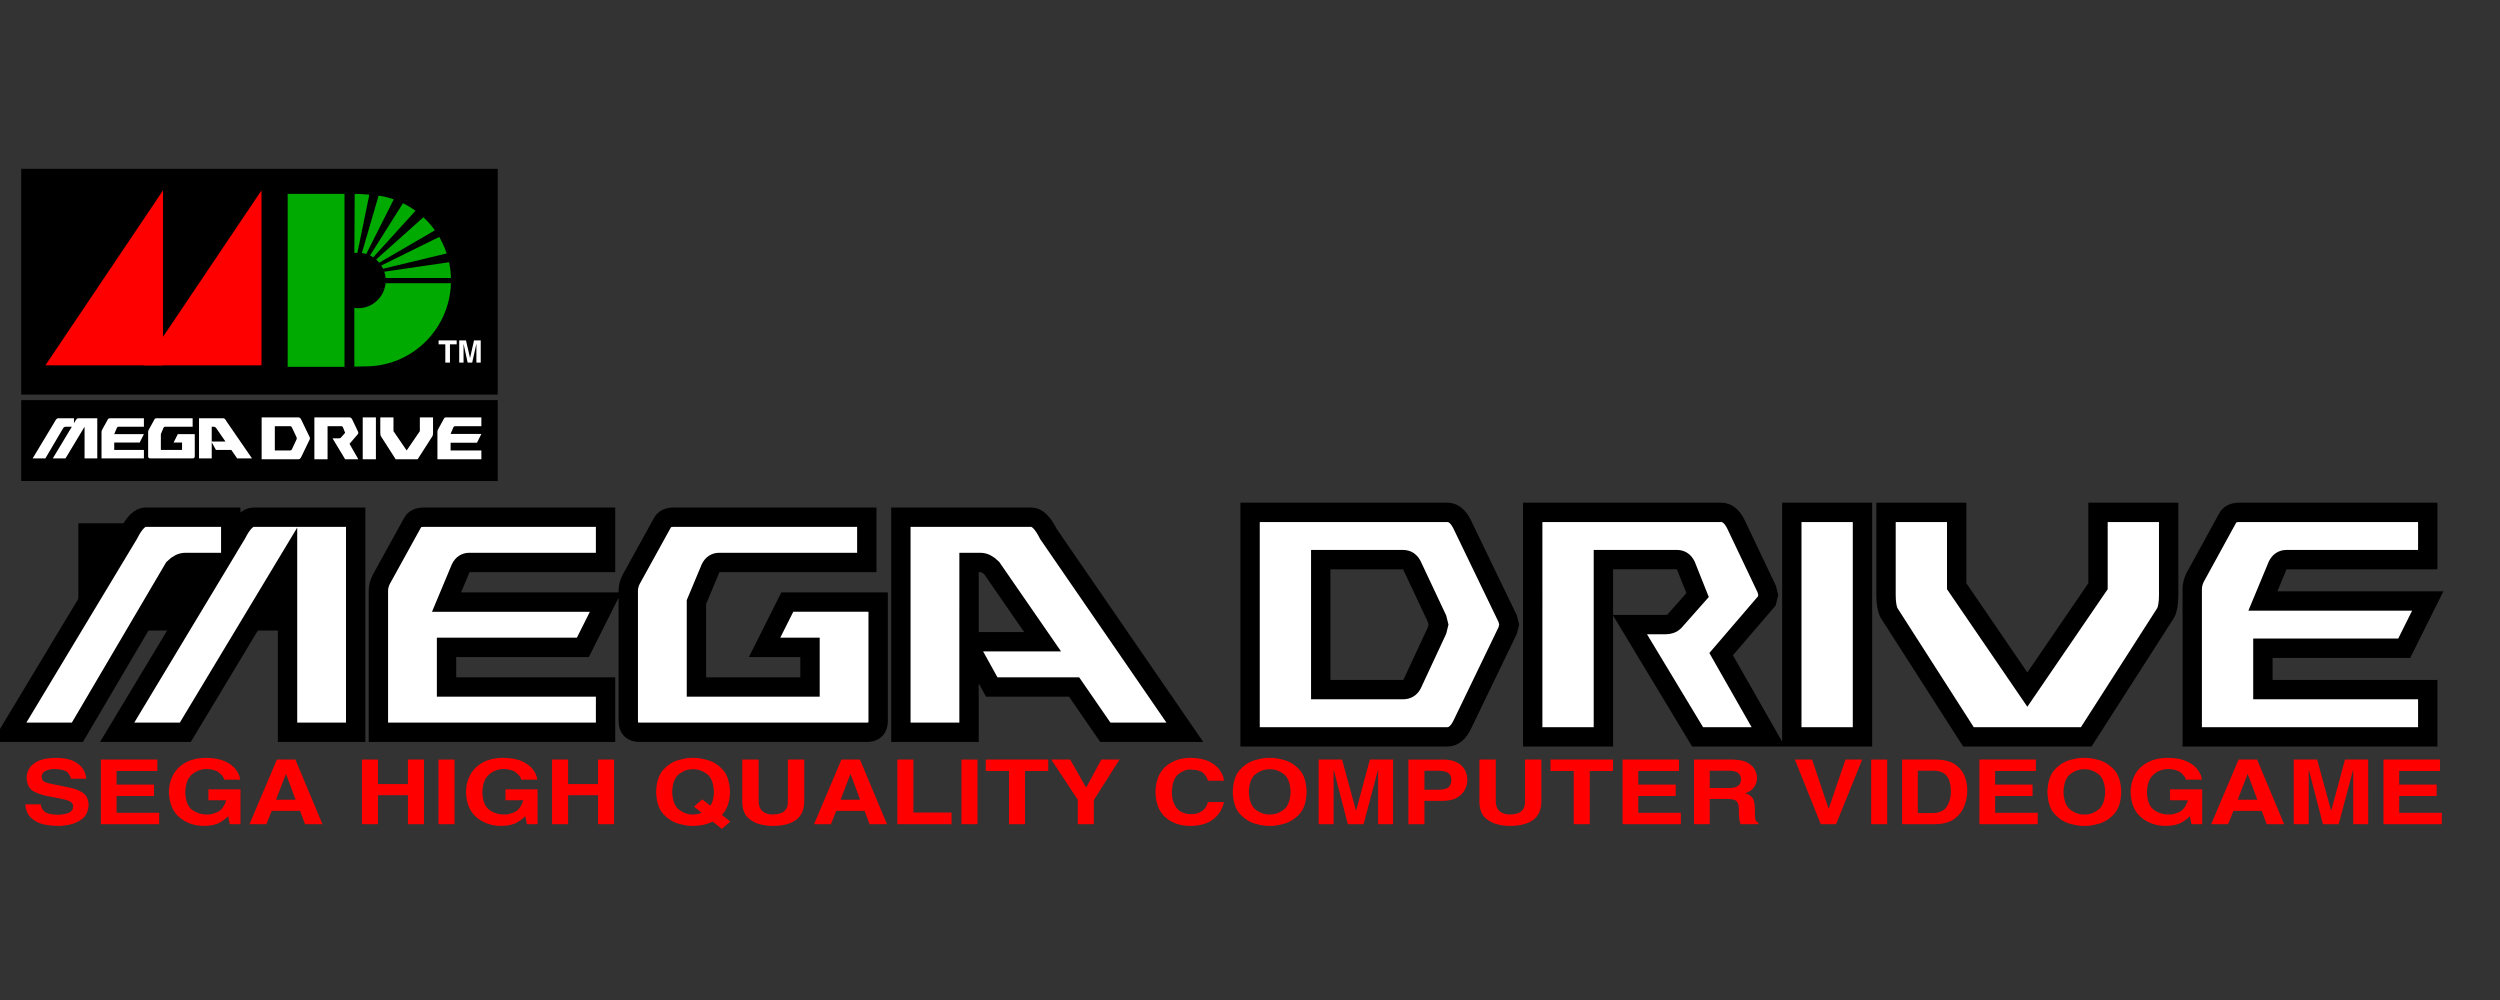 <?xml version="1.0" encoding="UTF-8" standalone="no"?>
<!-- Created with Inkscape (http://www.inkscape.org/) -->

<svg
   xmlns:dc="http://purl.org/dc/elements/1.1/"
   xmlns:cc="http://creativecommons.org/ns#"
   xmlns:rdf="http://www.w3.org/1999/02/22-rdf-syntax-ns#"
   xmlns:svg="http://www.w3.org/2000/svg"
   xmlns="http://www.w3.org/2000/svg"
   xmlns:sodipodi="http://sodipodi.sourceforge.net/DTD/sodipodi-0.dtd"
   xmlns:inkscape="http://www.inkscape.org/namespaces/inkscape"
   width="500"
   height="200"
   viewBox="0 0 500 200"
   id="svg2"
   version="1.1"
   inkscape:version="0.92.5 (2060ec1f9f, 2020-04-08)"
   sodipodi:docname="megadrive-japan.svg">
  <rect x="0" y="0" width="500" height="200" fill="#333333" stroke="none"/>
  <defs
     id="defs4">
    <inkscape:path-effect
       effect="skeletal"
       id="path-effect3036"
       is_visible="true"
       pattern="m -9.091,-5.051 v 10 L 0.909,-0.051 Z"
       copytype="single_stretched"
       prop_scale="1"
       scale_y_rel="false"
       spacing="0"
       normal_offset="0"
       tang_offset="0"
       prop_units="false"
       vertical_pattern="false"
       fuse_tolerance="0" />
    <inkscape:path-effect
       effect="spiro"
       id="path-effect3034"
       is_visible="true" />
    <inkscape:path-effect
       effect="skeletal"
       id="path-effect3030"
       is_visible="true"
       pattern="M 0,0 V 10 L 10,5 Z"
       copytype="single_stretched"
       prop_scale="1"
       scale_y_rel="false"
       spacing="0"
       normal_offset="0"
       tang_offset="0"
       prop_units="false"
       vertical_pattern="false"
       fuse_tolerance="0" />
    <inkscape:path-effect
       effect="spiro"
       id="path-effect3028"
       is_visible="true" />
    <inkscape:path-effect
       effect="skeletal"
       id="path-effect3024"
       is_visible="true"
       pattern="M 0,0 V 10 L 10,5 Z"
       copytype="single_stretched"
       prop_scale="1"
       scale_y_rel="false"
       spacing="0"
       normal_offset="0"
       tang_offset="0"
       prop_units="false"
       vertical_pattern="false"
       fuse_tolerance="0" />
    <inkscape:path-effect
       effect="spiro"
       id="path-effect3022"
       is_visible="true" />
    <inkscape:path-effect
       effect="skeletal"
       id="path-effect3018"
       is_visible="true"
       pattern="M 0,0 V 10 L 10,5 Z"
       copytype="single_stretched"
       prop_scale="1"
       scale_y_rel="false"
       spacing="0"
       normal_offset="0"
       tang_offset="0"
       prop_units="false"
       vertical_pattern="false"
       fuse_tolerance="0" />
    <inkscape:path-effect
       effect="spiro"
       id="path-effect3016"
       is_visible="true" />
    <inkscape:path-effect
       effect="skeletal"
       id="path-effect3012"
       is_visible="true"
       pattern="M 0,0 V 10 L 10,5 Z"
       copytype="single_stretched"
       prop_scale="1"
       scale_y_rel="false"
       spacing="0"
       normal_offset="0"
       tang_offset="0"
       prop_units="false"
       vertical_pattern="false"
       fuse_tolerance="0" />
    <inkscape:path-effect
       effect="spiro"
       id="path-effect3010"
       is_visible="true" />
  </defs>
  <sodipodi:namedview
     id="base"
     pagecolor="#ffffff"
     bordercolor="#666666"
     borderopacity="1.0"
     inkscape:pageopacity="0.0"
     inkscape:pageshadow="2"
     inkscape:zoom="1.2675344"
     inkscape:cx="245.00111"
     inkscape:cy="42.078567"
     inkscape:document-units="px"
     inkscape:current-layer="layer2"
     showgrid="false"
     inkscape:window-width="1366"
     inkscape:window-height="743"
     inkscape:window-x="0"
     inkscape:window-y="0"
     inkscape:window-maximized="1"
     fit-margin-top="0"
     fit-margin-left="0"
     fit-margin-right="0"
     fit-margin-bottom="0"
     showguides="true"
     inkscape:guide-bbox="true"
     inkscape:pagecheckerboard="true" />
  <g
     inkscape:groupmode="layer"
     id="layer2"
     inkscape:label="Layer"
     style="display:inline"
     transform="translate(4.643,-589.81)">
    <g
       id="g3975">
      <g
         id="g3903" />
    </g>
    <g
       id="g119"
       transform="matrix(1.147,0,0,1.147,-9.883,-79.547)">
      <rect
         y="653.339"
         x="8.269"
         height="14.109"
         width="83.088"
         id="rect4013-7"
         style="display:inline;fill:#000000;fill-opacity:1;stroke:#000000;stroke-width:0.451;stroke-linecap:round;stroke-linejoin:miter;stroke-miterlimit:4;stroke-dasharray:none;stroke-dashoffset:0;stroke-opacity:0" />
      <rect
         y="613.009"
         x="8.269"
         height="39.367"
         width="83.088"
         id="rect4013"
         style="fill:#000000;fill-opacity:1;stroke:#000000;stroke-width:0.754;stroke-linecap:round;stroke-linejoin:miter;stroke-miterlimit:4;stroke-dasharray:none;stroke-dashoffset:0;stroke-opacity:0" />
      <flowRoot
         transform="matrix(0.11,0,0,0.11,8.65,583.727)"
         style="font-style:normal;font-weight:normal;line-height:0.01%;font-family:sans-serif;letter-spacing:0px;word-spacing:0px;fill:#000000;fill-opacity:1;stroke:none"
         id="flowRoot3018"
         xml:space="preserve"><flowRegion
           style="font-family:sans-serif"
           id="flowRegion3020"><rect
             style="font-family:sans-serif"
             y="828.076"
             x="87.143"
             height="170"
             width="332.857"
             id="rect3022" /></flowRegion><flowPara
           style="font-size:40px;line-height:1.25;font-family:sans-serif"
           id="flowPara3024"> </flowPara></flowRoot>      <path
         inkscape:connector-curvature="0"
         id="path3038"
         d="m 32.997,616.766 v 30.513 H 12.481 Z"
         style="display:inline;fill:#ff0000;fill-opacity:1;stroke:#000000;stroke-width:0.086px;stroke-linecap:butt;stroke-linejoin:miter;stroke-opacity:0" />
      <rect
         y="617.375"
         x="54.728"
         height="30.165"
         width="9.91"
         id="rect3834"
         style="display:inline;fill:#00aa00;fill-opacity:1;stroke:#000000;stroke-width:0.575;stroke-linecap:round;stroke-linejoin:miter;stroke-miterlimit:4;stroke-dasharray:none;stroke-dashoffset:0;stroke-opacity:0" />
      <path
         sodipodi:nodetypes="ccccccccccccccccccccccccccccccccccccccsccc"
         inkscape:connector-curvature="0"
         id="path3838"
         d="m 66.772,617.389 c -0.106,-0.003 -0.224,-0.006 -0.357,-0.008 l -0.061,10.334 c 0.008,2.2e-4 0.016,-2.2e-4 0.024,0 v -0.032 c 0.169,-0.022 0.338,-0.034 0.511,-0.037 l 2.081,-10.127 c -0.812,-0.099 -1.576,-0.109 -2.198,-0.129 z m 3.816,0.287 -2.921,10.015 c 0.26,0.036 0.515,0.093 0.76,0.169 l 4.799,-9.522 c -0.848,-0.298 -1.728,-0.521 -2.638,-0.661 z m 4.242,1.334 -5.739,9.11 c 0.192,0.093 0.378,0.199 0.554,0.316 l 7.372,-8.111 c -0.688,-0.499 -1.419,-0.938 -2.188,-1.315 z m 3.567,2.447 -8.248,7.361 c 0.197,0.171 0.382,0.359 0.549,0.56 l 9.704,-5.65 c -0.591,-0.824 -1.264,-1.585 -2.006,-2.271 z m 2.758,3.43 -10.098,4.978 c 0.116,0.181 0.219,0.369 0.311,0.565 l 11.086,-2.667 C 82.119,626.753 81.683,625.79 81.154,624.888 Z m 1.714,4.408 -11.298,1.652 c 0.116,0.349 0.194,0.716 0.228,1.095 h 11.402 c -0.027,-0.94 -0.141,-1.859 -0.332,-2.747 z m -11.07,3.653 c -0.234,2.451 -2.289,4.367 -4.788,4.367 -0.215,0 -0.424,-0.015 -0.632,-0.043 v -0.209 c -0.008,2.2e-4 -0.016,-2.2e-4 -0.024,0 v 10.434 c 0.856,-0.006 1.297,-0.042 1.963,-0.042 8.068,0 14.638,-6.453 14.883,-14.508 z"
         style="display:inline;fill:#00aa00;fill-opacity:1;stroke:#000000;stroke-width:0.567;stroke-linecap:round;stroke-linejoin:miter;stroke-miterlimit:4;stroke-dasharray:none;stroke-dashoffset:0;stroke-opacity:0" />
      <path
         inkscape:connector-curvature="0"
         id="path3038-4"
         d="m 50.165,616.766 v 30.513 H 29.649 Z"
         style="display:inline;fill:#ff0000;fill-opacity:1;stroke:#000000;stroke-width:0.086px;stroke-linecap:butt;stroke-linejoin:miter;stroke-opacity:0" />
      <path
         inkscape:connector-curvature="0"
         id="text8337"
         d="m 6.181,711.258 20.796,-34.544 c 0.99,-1.974 1.981,-2.961 2.971,-2.961 h 14.854 v 4.589 l 0.99,-1.629 c 0.99,-1.974 1.98,-2.961 2.971,-2.961 h 17.825 v 37.505 h -11.883 v -29.609 l -17.825,29.609 h -11.883 l 17.825,-29.609 h -5.942 c -0.66,3e-5 -1.32,0.329 -1.981,0.987 l -16.835,28.622 z M 82.431,696.453 v 6.909 H 110.159 v 7.896 H 70.548 v -24.674 c 0,-0.658 0.165,-1.316 0.495,-1.974 l 5.446,-9.87 c 0.33,-0.658 0.99,-0.987 1.981,-0.987 H 110.159 v 7.896 H 86.392 c -0.66,3e-5 -1.155,0.329 -1.485,0.987 l -2.476,5.922 H 110.159 l -3.961,7.896 z m 43.572,6.909 h 19.805 v -6.909 h -7.922 l 3.961,-7.896 h 15.844 v 20.727 c -4e-5,1.316 -0.66,1.974 -1.981,1.974 h -39.611 c -1.32,0 -1.981,-0.658 -1.981,-1.974 v -22.7 c 0,-0.658 0.165,-1.316 0.495,-1.974 l 5.446,-9.87 c 0.33,-0.658 0.99,-0.987 1.981,-0.987 h 33.669 v 7.896 H 129.964 c -0.66,3e-5 -1.155,0.329 -1.485,0.987 l -2.476,5.922 z m 85.163,7.896 h -13.864 l -5.446,-7.896 h -14.359 l -3.961,-7.156 v 15.051 h -11.883 v -37.505 h 22.776 c 0.99,4e-5 1.981,0.987 2.971,2.961 z m -24.806,-15.792 -8.863,-12.831 c -0.66,-0.658 -1.32,-0.987 -1.98,-0.987 h -1.98 v 13.818 z"
         style="font-style:normal;font-weight:normal;font-size:69.469px;font-family:NiseMegaDrive;fill:#ffffff;fill-opacity:1;stroke:#000000;stroke-width:3.376;stroke-linecap:butt;stroke-linejoin:miter;stroke-miterlimit:4;stroke-dasharray:none;stroke-dashoffset:0;stroke-opacity:1" />
      <path
         inkscape:connector-curvature="0"
         id="text8339"
         d="m 234.862,703.816 h 14.374 c 0.684,2e-5 1.198,-0.309 1.54,-0.927 l 4.364,-9.374 0.257,-1.03 -0.257,-1.03 -4.364,-9.271 c -0.342,-0.687 -0.856,-1.03 -1.54,-1.03 h -14.374 z m -12.321,-30.905 h 34.396 c 1.027,4e-5 1.882,0.687 2.567,2.06 l 7.957,16.483 0.257,1.03 -0.257,1.03 -7.957,16.483 c -0.685,1.374 -1.54,2.06 -2.567,2.06 h -34.396 z m 49.284,0 h 32.856 c 1.027,4e-5 1.882,0.687 2.567,2.06 l 5.39,11.332 0.257,1.03 -0.257,1.03 -7.957,9.271 8.214,14.422 h -12.321 l -11.807,-19.573 h 6.16 c 0.684,2e-5 1.198,-0.172 1.54,-0.515 l 4.107,-4.636 -2.053,-5.151 c -0.342,-0.687 -0.856,-1.03 -1.54,-1.03 h -12.834 v 30.905 H 271.825 Z m 57.498,39.146 h -12.321 v -39.146 h 12.321 z m 16.428,-26.269 12.321,18.028 12.321,-18.028 v -12.877 h 12.321 v 14.422 c -7e-5,1.374 -0.171,2.404 -0.513,3.09 l -13.861,21.633 h -20.535 l -13.861,-21.633 c -0.342,-0.687 -0.513,-1.717 -0.513,-3.09 v -14.422 h 12.321 z m 53.391,10.817 v 7.211 h 28.749 v 8.241 h -41.07 v -25.754 c 0,-0.687 0.171,-1.374 0.513,-2.06 l 5.647,-10.302 c 0.342,-0.687 1.027,-1.03 2.054,-1.03 h 32.856 v 8.241 h -24.642 c -0.685,3e-5 -1.198,0.343 -1.54,1.03 l -2.567,6.181 h 28.749 l -4.107,8.241 z"
         style="font-style:normal;font-weight:normal;font-size:72.268px;font-family:NiseMegaDrive;fill:#ffffff;fill-opacity:1;stroke:#000000;stroke-width:3.376;stroke-linecap:butt;stroke-linejoin:miter;stroke-miterlimit:4;stroke-dasharray:none;stroke-dashoffset:0;stroke-opacity:1" />
      <g
         id="text3920"
         style="font-style:normal;font-variant:normal;font-weight:bold;font-stretch:normal;font-size:155.441px;line-height:125%;font-family:'Helvetica LT Std';-inkscape-font-specification:'Helvetica LT Std Bold';letter-spacing:0px;word-spacing:0px;fill:#ff0000;fill-opacity:1;stroke:none"
         transform="matrix(0.12,0,0,0.101,-83.432,643.809)">
        <path
           inkscape:connector-curvature="0"
           id="path3018"
           d="m 770.334,792.168 c -0.165,4.816 0.942,10.089 3.322,15.82 2.38,5.731 7.022,10.694 13.926,14.888 6.905,4.194 17.062,6.393 30.472,6.598 3.626,0.171 8.878,-0.499 15.757,-2.009 6.879,-1.51 13.213,-4.886 19.004,-10.127 5.79,-5.241 8.867,-13.372 9.228,-24.392 -0.266,-9.789 -3.232,-16.829 -8.899,-21.12 -5.667,-4.291 -12.442,-7.251 -20.324,-8.879 l -27.202,-6.684 c -2.532,-0.418 -5.084,-1.409 -7.655,-2.973 -2.571,-1.564 -3.957,-4.459 -4.158,-8.685 0.256,-4.977 2.387,-8.468 6.392,-10.473 4.006,-2.004 8.352,-2.969 13.037,-2.895 9.822,0.389 16.098,2.565 18.828,6.528 2.73,3.964 4.07,7.383 4.022,10.259 h 22.383 c 0.047,-4.751 -1.204,-9.894 -3.754,-15.429 -2.549,-5.534 -6.99,-10.309 -13.322,-14.323 -6.332,-4.014 -15.148,-6.118 -26.448,-6.31 -11.931,0.194 -21.004,2.242 -27.219,6.143 -6.215,3.901 -10.417,8.494 -12.608,13.777 -2.191,5.283 -3.215,10.094 -3.074,14.433 0.35,11.849 4.003,19.861 10.958,24.035 6.956,4.174 15.116,7.095 24.482,8.763 l 11.969,2.798 c 6.01,1.257 10.855,2.824 14.534,4.702 3.679,1.878 5.57,4.922 5.674,9.132 -0.282,5.771 -2.788,9.657 -7.519,11.658 -4.731,2.001 -9.997,2.934 -15.797,2.798 -9.883,-0.363 -16.347,-2.591 -19.391,-6.684 -3.044,-4.093 -4.456,-7.876 -4.236,-11.347 z" />
        <path
           inkscape:connector-curvature="0"
           id="path3020"
           d="m 961.987,714.914 h -82.072 v 111.605 h 84.714 v -19.741 h -61.865 v -28.912 h 54.404 V 758.127 H 902.765 V 734.655 h 59.222 z" />
        <path
           inkscape:connector-curvature="0"
           id="path3022"
           d="m 1036.128,785.173 h 25.958 c -2.915,10.884 -7.383,17.795 -13.407,20.732 -6.023,2.937 -10.57,4.213 -13.64,3.828 -8.29,0.304 -15.686,-2.286 -22.189,-7.772 -6.503,-5.486 -9.935,-15.693 -10.298,-30.622 0.295,-14.184 3.552,-24.443 9.773,-30.777 6.221,-6.334 13.636,-9.443 22.247,-9.326 8.225,0.492 14.352,3.005 18.381,7.539 4.028,4.534 6.036,8.135 6.023,10.803 h 23.316 c -0.363,-5.309 -2.245,-10.839 -5.648,-16.592 -3.402,-5.752 -8.636,-10.649 -15.699,-14.692 -7.064,-4.042 -16.269,-6.153 -27.616,-6.333 h -0.311 c -12.463,0.168 -22.701,3.027 -30.714,8.578 -8.013,5.551 -13.944,12.785 -17.795,21.704 -3.85,8.919 -5.764,18.514 -5.74,28.785 0.457,19.572 5.644,34.21 15.563,43.912 9.919,9.702 21.829,14.547 35.732,14.534 9.99,-0.278 17.6,-2.247 22.83,-5.907 5.23,-3.659 9.226,-7.338 11.988,-11.036 l 2.332,13.99 h 15.544 v -60.155 h -46.632 z" />
        <path
           inkscape:connector-curvature="0"
           id="path3024"
           d="m 1128.203,803.515 h 41.191 l 7.15,23.005 h 25.337 l -39.326,-111.605 h -26.891 l -39.792,111.605 h 24.559 z m 20.518,-63.419 h 0.311 l 13.834,44.145 h -28.445 z" />
        <path
           inkscape:connector-curvature="0"
           id="path3026"
           d="m 1326.079,776.468 v 50.051 h 23.316 V 714.914 h -23.316 v 42.279 h -43.523 v -42.279 h -23.316 v 111.605 h 23.316 v -50.051 z" />
        <path
           inkscape:connector-curvature="0"
           id="path3028"
           d="m 1393.799,714.914 h -23.316 v 111.605 h 23.316 z" />
        <path
           inkscape:connector-curvature="0"
           id="path3030"
           d="m 1467.842,785.173 h 25.958 c -2.914,10.884 -7.383,17.795 -13.407,20.732 -6.023,2.937 -10.57,4.213 -13.64,3.828 -8.29,0.304 -15.687,-2.286 -22.189,-7.772 -6.503,-5.486 -9.935,-15.693 -10.298,-30.622 0.295,-14.184 3.552,-24.443 9.773,-30.777 6.221,-6.334 13.636,-9.443 22.247,-9.326 8.225,0.492 14.352,3.005 18.381,7.539 4.028,4.534 6.036,8.135 6.023,10.803 h 23.316 c -0.363,-5.309 -2.245,-10.839 -5.648,-16.592 -3.402,-5.752 -8.636,-10.649 -15.699,-14.692 -7.064,-4.042 -16.269,-6.153 -27.616,-6.333 h -0.311 c -12.463,0.168 -22.701,3.027 -30.714,8.578 -8.013,5.551 -13.944,12.785 -17.795,21.704 -3.85,8.919 -5.764,18.514 -5.74,28.785 0.457,19.572 5.644,34.21 15.563,43.912 9.919,9.702 21.829,14.547 35.732,14.534 9.99,-0.278 17.6,-2.247 22.83,-5.907 5.23,-3.659 9.226,-7.338 11.988,-11.036 l 2.332,13.99 h 15.544 v -60.155 h -46.632 z" />
        <path
           inkscape:connector-curvature="0"
           id="path3032"
           d="m 1602.352,776.468 v 50.051 h 23.316 V 714.914 h -23.316 v 42.279 h -43.523 v -42.279 h -23.316 v 111.605 h 23.316 v -50.051 z" />
        <path
           inkscape:connector-curvature="0"
           id="path3034"
           d="m 1741.783,796.209 11.192,10.57 c -2.118,1.075 -4.255,1.839 -6.412,2.293 -2.157,0.453 -4.216,0.674 -6.179,0.661 -6.771,0.327 -13.397,-2.27 -19.877,-7.791 -6.48,-5.521 -9.958,-15.929 -10.434,-31.224 0.476,-15.295 3.954,-25.702 10.434,-31.224 6.48,-5.521 13.105,-8.118 19.877,-7.791 6.771,-0.327 13.397,2.27 19.877,7.791 6.48,5.521 9.958,15.929 10.434,31.224 -0.02,5.194 -0.486,9.767 -1.399,13.718 -0.913,3.951 -2.157,7.357 -3.731,10.22 l -11.813,-11.036 z m 52.694,25.803 -12.124,-11.503 c 3.478,-4.32 6.276,-9.747 8.394,-16.282 2.118,-6.535 3.206,-14.372 3.264,-23.51 -0.389,-17.216 -3.929,-30.054 -10.622,-38.514 -6.693,-8.46 -14.206,-14.01 -22.539,-16.649 -8.333,-2.639 -15.155,-3.837 -20.466,-3.592 -5.311,-0.245 -12.133,0.953 -20.466,3.592 -8.333,2.64 -15.846,8.189 -22.539,16.649 -6.692,8.46 -10.233,21.298 -10.622,38.514 0.389,17.216 3.929,30.055 10.622,38.514 6.692,8.46 14.205,14.01 22.539,16.649 8.333,2.64 15.155,3.837 20.466,3.592 3.387,0.078 7.649,-0.389 12.785,-1.399 5.136,-1.01 10.408,-3.031 15.816,-6.062 l 13.212,12.591 z" />
        <path
           inkscape:connector-curvature="0"
           id="path3036"
           d="m 1901.94,714.914 h -23.782 v 73.523 c 0.061,6.804 -1.694,12.043 -5.266,15.719 -3.572,3.676 -9.33,5.534 -17.273,5.576 -5.589,0.039 -10.266,-1.749 -14.028,-5.363 -3.763,-3.614 -5.719,-9.287 -5.868,-17.021 v -72.435 h -23.782 v 73.989 c 0.12,5.596 0.852,10.648 2.196,15.155 1.344,4.508 3.514,8.471 6.509,11.891 5.188,5.392 11.056,9.025 17.604,10.9 6.548,1.875 12.493,2.749 17.837,2.623 14.219,0.087 25.379,-3.235 33.478,-9.968 8.099,-6.732 12.225,-17.399 12.377,-32.001 z" />
        <path
           inkscape:connector-curvature="0"
           id="path3039"
           d="m 1948.52,803.515 h 41.191 l 7.15,23.005 h 25.337 l -39.326,-111.605 h -26.891 l -39.792,111.605 h 24.559 z m 20.518,-63.419 h 0.311 l 13.834,44.145 h -28.445 z" />
        <path
           inkscape:connector-curvature="0"
           id="path3041"
           d="m 2060.54,714.914 h -23.316 v 111.605 h 78.808 v -20.207 h -55.492 z" />
        <path
           inkscape:connector-curvature="0"
           id="path3043"
           d="m 2153.7,714.914 h -23.316 v 111.605 h 23.316 z" />
        <path
           inkscape:connector-curvature="0"
           id="path3045"
           d="m 2222.769,734.655 h 33.73 v -19.741 h -90.777 v 19.741 h 33.73 v 91.865 h 23.316 z" />
        <path
           inkscape:connector-curvature="0"
           id="path3047"
           d="m 2322.769,784.707 37.305,-69.792 h -26.425 l -22.072,48.497 -23.16,-48.497 h -27.513 l 38.549,69.481 v 42.124 h 23.316 z" />
        <path
           inkscape:connector-curvature="0"
           id="path3049"
           d="m 2511.834,751.443 c -0.368,-5.674 -2.24,-11.527 -5.619,-17.559 -3.379,-6.031 -8.544,-11.147 -15.498,-15.348 -6.954,-4.201 -15.977,-6.392 -27.07,-6.575 -14.718,0.016 -26.862,4.958 -36.431,14.825 -9.569,9.867 -14.524,24.563 -14.864,44.086 0.269,19.307 5.055,33.892 14.359,43.756 9.304,9.864 21.512,14.812 36.625,14.844 13.97,-0.201 24.967,-4.035 32.992,-11.503 8.024,-7.468 13.193,-17.364 15.505,-29.689 h -23.316 c -1.448,6.859 -4.304,12.066 -8.569,15.622 -4.265,3.556 -9.647,5.343 -16.146,5.363 -9.789,-0.334 -16.868,-4.174 -21.237,-11.522 -4.369,-7.348 -6.512,-16.201 -6.431,-26.561 0.453,-15.431 3.666,-25.877 9.637,-31.34 5.971,-5.463 11.982,-8.021 18.031,-7.675 9.346,0.385 15.641,2.762 18.886,7.131 3.245,4.369 5.188,8.416 5.829,12.144 z" />
        <path
           inkscape:connector-curvature="0"
           id="path3051"
           d="m 2524.683,770.717 c 0.389,17.216 3.929,30.055 10.622,38.514 6.692,8.46 14.205,14.01 22.539,16.649 8.333,2.64 15.155,3.837 20.466,3.592 5.311,0.245 12.133,-0.953 20.466,-3.592 8.333,-2.64 15.846,-8.189 22.539,-16.649 6.692,-8.46 10.233,-21.298 10.622,-38.514 -0.389,-17.216 -3.929,-30.054 -10.622,-38.514 -6.693,-8.46 -14.206,-14.01 -22.539,-16.649 -8.333,-2.639 -15.155,-3.837 -20.466,-3.592 -5.311,-0.245 -12.133,0.953 -20.466,3.592 -8.333,2.64 -15.846,8.189 -22.539,16.649 -6.693,8.46 -10.233,21.298 -10.622,38.514 z m 23.316,0 c 0.476,-15.295 3.954,-25.702 10.434,-31.224 6.48,-5.521 13.105,-8.118 19.877,-7.791 6.771,-0.327 13.397,2.27 19.877,7.791 6.48,5.521 9.958,15.929 10.434,31.224 -0.476,15.295 -3.954,25.703 -10.434,31.224 -6.48,5.521 -13.106,8.118 -19.877,7.791 -6.771,0.327 -13.397,-2.27 -19.877,-7.791 -6.48,-5.521 -9.958,-15.929 -10.434,-31.224 z" />
        <path
           inkscape:connector-curvature="0"
           id="path3053"
           d="m 2757.586,714.914 h -33.73 l -19.896,87.979 h -0.311 l -20.207,-87.979 h -34.041 v 111.605 h 21.762 v -93.264 h 0.311 l 20.363,93.264 h 22.85 l 20.829,-93.264 h 0.311 v 93.264 h 21.762 z" />
        <path
           inkscape:connector-curvature="0"
           id="path3055"
           d="m 2803.137,786.261 h 26.736 c 9.884,-0.252 17.404,-2.58 22.562,-6.983 5.157,-4.403 8.648,-9.368 10.472,-14.893 1.824,-5.526 2.678,-10.099 2.562,-13.719 -0.094,-11.078 -3.17,-19.776 -9.229,-26.094 -6.059,-6.318 -14.537,-9.537 -25.434,-9.657 h -50.984 v 111.605 h 23.316 z m 0,-19.274 v -32.798 h 18.497 c 7.179,-0.039 12.406,1.166 15.68,3.614 3.274,2.448 4.887,6.373 4.838,11.775 0.363,2.902 -0.363,6.425 -2.176,10.57 -1.813,4.145 -6.891,6.425 -15.233,6.839 z" />
        <path
           inkscape:connector-curvature="0"
           id="path3057"
           d="m 2973.028,714.914 h -23.782 v 73.523 c 0.061,6.804 -1.694,12.043 -5.266,15.719 -3.572,3.676 -9.33,5.534 -17.273,5.576 -5.589,0.039 -10.266,-1.749 -14.028,-5.363 -3.763,-3.614 -5.719,-9.287 -5.868,-17.021 v -72.435 h -23.782 v 73.989 c 0.12,5.596 0.852,10.648 2.196,15.155 1.344,4.508 3.514,8.471 6.509,11.891 5.188,5.392 11.056,9.025 17.604,10.9 6.548,1.875 12.493,2.749 17.837,2.623 14.219,0.087 25.379,-3.235 33.478,-9.968 8.099,-6.732 12.225,-17.399 12.377,-32.001 z" />
        <path
           inkscape:connector-curvature="0"
           id="path3059"
           d="m 3043.39,734.655 h 33.73 v -19.741 h -90.777 v 19.741 h 33.73 v 91.865 h 23.316 z" />
        <path
           inkscape:connector-curvature="0"
           id="path3061"
           d="m 3173.079,714.914 h -82.072 v 111.605 h 84.714 v -19.741 h -61.865 v -28.912 h 54.404 v -19.741 h -54.404 V 734.655 h 59.222 z" />
        <path
           inkscape:connector-curvature="0"
           id="path3063"
           d="m 3194.837,826.52 h 22.85 v -43.678 h 24.093 c 8.306,-0.071 13.494,1.548 15.563,4.857 2.069,3.31 2.943,8.737 2.623,16.282 0.01,5.641 0.227,10.175 0.661,13.601 0.434,3.426 1.043,6.405 1.826,8.938 h 25.803 v -2.953 c -2.384,-0.722 -3.834,-2.62 -4.352,-5.693 -0.518,-3.073 -0.726,-8.585 -0.622,-16.535 -0.016,-10.039 -1.227,-16.852 -3.633,-20.44 -2.406,-3.588 -5.91,-6.205 -10.512,-7.85 5.547,-1.972 9.802,-5.333 12.765,-10.084 2.963,-4.751 4.459,-10.249 4.488,-16.496 0.116,-3.423 -0.721,-7.578 -2.51,-12.464 -1.79,-4.886 -5.228,-9.236 -10.316,-13.051 -5.088,-3.815 -12.523,-5.828 -22.303,-6.039 h -56.425 z m 22.85,-62.487 v -29.844 h 29.067 c 6.664,0.24 11.094,1.937 13.29,5.091 2.196,3.154 3.206,6.328 3.031,9.521 0.01,5.463 -1.483,9.381 -4.469,11.755 -2.986,2.374 -7.506,3.533 -13.562,3.478 z" />
        <path
           inkscape:connector-curvature="0"
           id="path3065"
           d="m 3390.692,799.473 h -0.311 l -23.938,-84.559 h -25.026 l 37.616,111.605 h 22.228 l 37.927,-111.605 h -24.248 z" />
        <path
           inkscape:connector-curvature="0"
           id="path3067"
           d="m 3475.559,714.914 h -23.316 v 111.605 h 23.316 z" />
        <path
           inkscape:connector-curvature="0"
           id="path3069"
           d="m 3497.219,826.52 h 48.342 c 12.169,-0.278 21.63,-3.556 28.382,-9.833 6.752,-6.277 11.457,-13.884 14.116,-22.821 2.659,-8.937 3.933,-17.534 3.823,-25.791 0.136,-7.311 -1,-15.037 -3.408,-23.178 -2.409,-8.14 -6.907,-15.106 -13.495,-20.898 -6.588,-5.791 -16.083,-8.82 -28.486,-9.085 h -49.274 z m 22.85,-92.331 h 22.383 c 3.448,-0.171 7.139,0.464 11.071,1.906 3.932,1.441 7.311,4.713 10.138,9.816 2.827,5.103 4.306,13.061 4.439,23.874 0.13,9.585 -1.723,18.122 -5.557,25.609 -3.834,7.487 -10.428,11.438 -19.78,11.852 h -22.694 z" />
        <path
           inkscape:connector-curvature="0"
           id="path3071"
           d="m 3691.621,714.914 h -82.072 v 111.605 h 84.715 v -19.741 h -61.865 v -28.912 h 54.404 v -19.741 h -54.404 V 734.655 h 59.222 z" />
        <path
           inkscape:connector-curvature="0"
           id="path3073"
           d="m 3708.405,770.717 c 0.389,17.216 3.929,30.055 10.622,38.514 6.692,8.46 14.205,14.01 22.539,16.649 8.333,2.64 15.155,3.837 20.466,3.592 5.311,0.245 12.133,-0.953 20.466,-3.592 8.333,-2.64 15.846,-8.189 22.539,-16.649 6.692,-8.46 10.233,-21.298 10.622,-38.514 -0.389,-17.216 -3.929,-30.054 -10.622,-38.514 -6.693,-8.46 -14.206,-14.01 -22.539,-16.649 -8.333,-2.639 -15.155,-3.837 -20.466,-3.592 -5.311,-0.245 -12.133,0.953 -20.466,3.592 -8.333,2.64 -15.846,8.189 -22.539,16.649 -6.693,8.46 -10.233,21.298 -10.622,38.514 z m 23.316,0 c 0.476,-15.295 3.954,-25.702 10.434,-31.224 6.48,-5.521 13.105,-8.118 19.877,-7.791 6.771,-0.327 13.397,2.27 19.877,7.791 6.48,5.521 9.958,15.929 10.434,31.224 -0.476,15.295 -3.954,25.703 -10.434,31.224 -6.48,5.521 -13.105,8.118 -19.877,7.791 -6.771,0.327 -13.397,-2.27 -19.877,-7.791 -6.48,-5.521 -9.958,-15.929 -10.434,-31.224 z" />
        <path
           inkscape:connector-curvature="0"
           id="path3075"
           d="m 3886.594,785.173 h 25.958 c -2.914,10.884 -7.383,17.795 -13.407,20.732 -6.023,2.937 -10.57,4.213 -13.64,3.828 -8.29,0.304 -15.687,-2.286 -22.189,-7.772 -6.503,-5.486 -9.935,-15.693 -10.298,-30.622 0.295,-14.184 3.552,-24.443 9.773,-30.777 6.221,-6.334 13.636,-9.443 22.247,-9.326 8.225,0.492 14.352,3.005 18.381,7.539 4.028,4.534 6.036,8.135 6.023,10.803 h 23.316 c -0.363,-5.309 -2.245,-10.839 -5.648,-16.592 -3.402,-5.752 -8.636,-10.649 -15.699,-14.692 -7.064,-4.042 -16.269,-6.153 -27.616,-6.333 h -0.311 c -12.463,0.168 -22.701,3.027 -30.714,8.578 -8.013,5.551 -13.944,12.785 -17.795,21.704 -3.85,8.919 -5.764,18.514 -5.74,28.785 0.457,19.572 5.644,34.21 15.563,43.912 9.919,9.702 21.829,14.547 35.732,14.534 9.99,-0.278 17.6,-2.247 22.83,-5.907 5.23,-3.659 9.226,-7.338 11.988,-11.036 l 2.332,13.99 h 15.544 v -60.155 h -46.632 z" />
        <path
           inkscape:connector-curvature="0"
           id="path3077"
           d="m 3978.669,803.515 h 41.191 l 7.15,23.005 h 25.337 l -39.326,-111.605 h -26.891 l -39.792,111.605 h 24.559 z m 20.518,-63.419 h 0.311 l 13.834,44.145 h -28.445 z" />
        <path
           inkscape:connector-curvature="0"
           id="path3079"
           d="m 4174.47,714.914 h -33.73 l -19.896,87.979 h -0.311 l -20.207,-87.979 h -34.041 v 111.605 h 21.762 v -93.264 h 0.311 l 20.363,93.264 h 22.85 l 20.829,-93.264 h 0.311 v 93.264 h 21.762 z" />
        <path
           inkscape:connector-curvature="0"
           id="path3081"
           d="m 4278.777,714.914 h -82.072 v 111.605 h 84.714 v -19.741 h -61.865 v -28.912 h 54.404 v -19.741 h -54.404 V 734.655 h 59.222 z" />
      </g>
      <path
         inkscape:connector-curvature="0"
         id="text8337-2"
         d="m 10.26,663.503 3.88,-6.445 c 0.185,-0.368 0.37,-0.552 0.554,-0.552 h 2.772 v 0.856 l 0.185,-0.304 c 0.185,-0.368 0.37,-0.552 0.554,-0.552 h 3.326 v 6.998 h -2.217 v -5.525 l -3.326,5.525 h -2.217 l 3.326,-5.525 h -1.109 c -0.123,10e-6 -0.246,0.061 -0.37,0.184 l -3.141,5.34 z M 24.488,660.741 v 1.289 h 5.174 v 1.473 h -7.391 v -4.604 c 0,-0.123 0.031,-0.246 0.092,-0.368 l 1.016,-1.842 c 0.062,-0.123 0.185,-0.184 0.37,-0.184 h 5.913 v 1.473 h -4.434 c -0.123,10e-6 -0.216,0.061 -0.277,0.184 l -0.462,1.105 h 5.174 l -0.739,1.473 z m 8.13,1.289 h 3.695 v -1.289 h -1.478 l 0.739,-1.473 h 2.956 v 3.867 c -9e-6,0.246 -0.123,0.368 -0.37,0.368 h -7.391 c -0.246,0 -0.37,-0.123 -0.37,-0.368 v -4.236 c 0,-0.123 0.031,-0.246 0.092,-0.368 l 1.016,-1.842 c 0.062,-0.123 0.185,-0.184 0.37,-0.184 h 6.282 v 1.473 h -4.804 c -0.123,10e-6 -0.216,0.061 -0.277,0.184 l -0.462,1.105 z m 15.89,1.473 h -2.587 l -1.016,-1.473 h -2.679 l -0.739,-1.335 v 2.808 h -2.217 v -6.998 h 4.25 c 0.185,0 0.37,0.184 0.554,0.552 z m -4.628,-2.946 -1.654,-2.394 c -0.123,-0.123 -0.246,-0.184 -0.37,-0.184 h -0.37 v 2.578 z"
         style="font-style:normal;font-weight:normal;font-size:69.469px;font-family:NiseMegaDrive;display:inline;fill:#ffffff;fill-opacity:1;stroke:none;stroke-width:0.11" />
      <path
         inkscape:connector-curvature="0"
         id="text8339-0"
         d="m 52.489,662.115 h 2.682 c 0.128,0 0.223,-0.058 0.287,-0.173 l 0.814,-1.749 0.048,-0.192 -0.048,-0.192 -0.814,-1.73 c -0.064,-0.128 -0.16,-0.192 -0.287,-0.192 H 52.489 Z m -2.299,-5.766 h 6.418 c 0.192,10e-6 0.351,0.128 0.479,0.384 l 1.485,3.075 0.048,0.192 -0.048,0.192 -1.485,3.075 c -0.128,0.256 -0.287,0.384 -0.479,0.384 h -6.418 z m 9.196,0 h 6.13 c 0.192,10e-6 0.351,0.128 0.479,0.384 l 1.006,2.114 0.048,0.192 -0.048,0.192 -1.485,1.73 1.533,2.691 h -2.299 l -2.203,-3.652 h 1.149 c 0.128,10e-6 0.224,-0.032 0.287,-0.096 l 0.766,-0.865 -0.383,-0.961 c -0.064,-0.128 -0.16,-0.192 -0.287,-0.192 h -2.395 v 5.766 h -2.299 z m 10.728,7.304 h -2.299 v -7.304 h 2.299 z m 3.065,-4.901 2.299,3.364 2.299,-3.364 v -2.403 h 2.299 v 2.691 c -1.4e-5,0.256 -0.032,0.449 -0.096,0.577 l -2.586,4.036 h -3.831 l -2.586,-4.036 c -0.064,-0.128 -0.096,-0.32 -0.096,-0.577 v -2.691 h 2.299 z m 9.962,2.018 v 1.345 h 5.364 v 1.538 h -7.663 v -4.805 c 0,-0.128 0.032,-0.256 0.096,-0.384 l 1.054,-1.922 c 0.064,-0.128 0.192,-0.192 0.383,-0.192 h 6.13 v 1.538 h -4.598 c -0.128,10e-6 -0.224,0.064 -0.287,0.192 l -0.479,1.153 h 5.364 l -0.766,1.538 z"
         style="font-style:normal;font-weight:normal;font-size:72.268px;font-family:NiseMegaDrive;display:inline;fill:#ffffff;fill-opacity:1;stroke:none;stroke-width:0.11" />
      <g
         transform="matrix(0.11,0,0,0.11,8.65,583.727)"
         id="text3945"
         style="font-style:normal;font-variant:normal;font-weight:bold;font-stretch:normal;font-size:49.011px;line-height:125%;font-family:'Helvetica LT';-inkscape-font-specification:'Helvetica LT Bold';letter-spacing:0px;word-spacing:0px;fill:#ffffff;fill-opacity:1;stroke:none">
        <path
           inkscape:connector-curvature="0"
           id="path3013"
           d="m 676.157,573.334 h -7.353 v -28.966 h -10.634 v -6.224 h 28.622 v 6.224 h -10.634 z" />
        <path
           inkscape:connector-curvature="0"
           id="path3015"
           d="m 724.939,573.334 h -6.862 v -29.407 h -0.099 l -6.566,29.407 h -7.205 l -6.421,-29.407 h -0.097 v 29.407 h -6.862 v -35.189 h 10.733 l 6.372,27.739 h 0.099 l 6.273,-27.739 h 10.636 z" />
      </g>
    </g>
  </g>
</svg>
